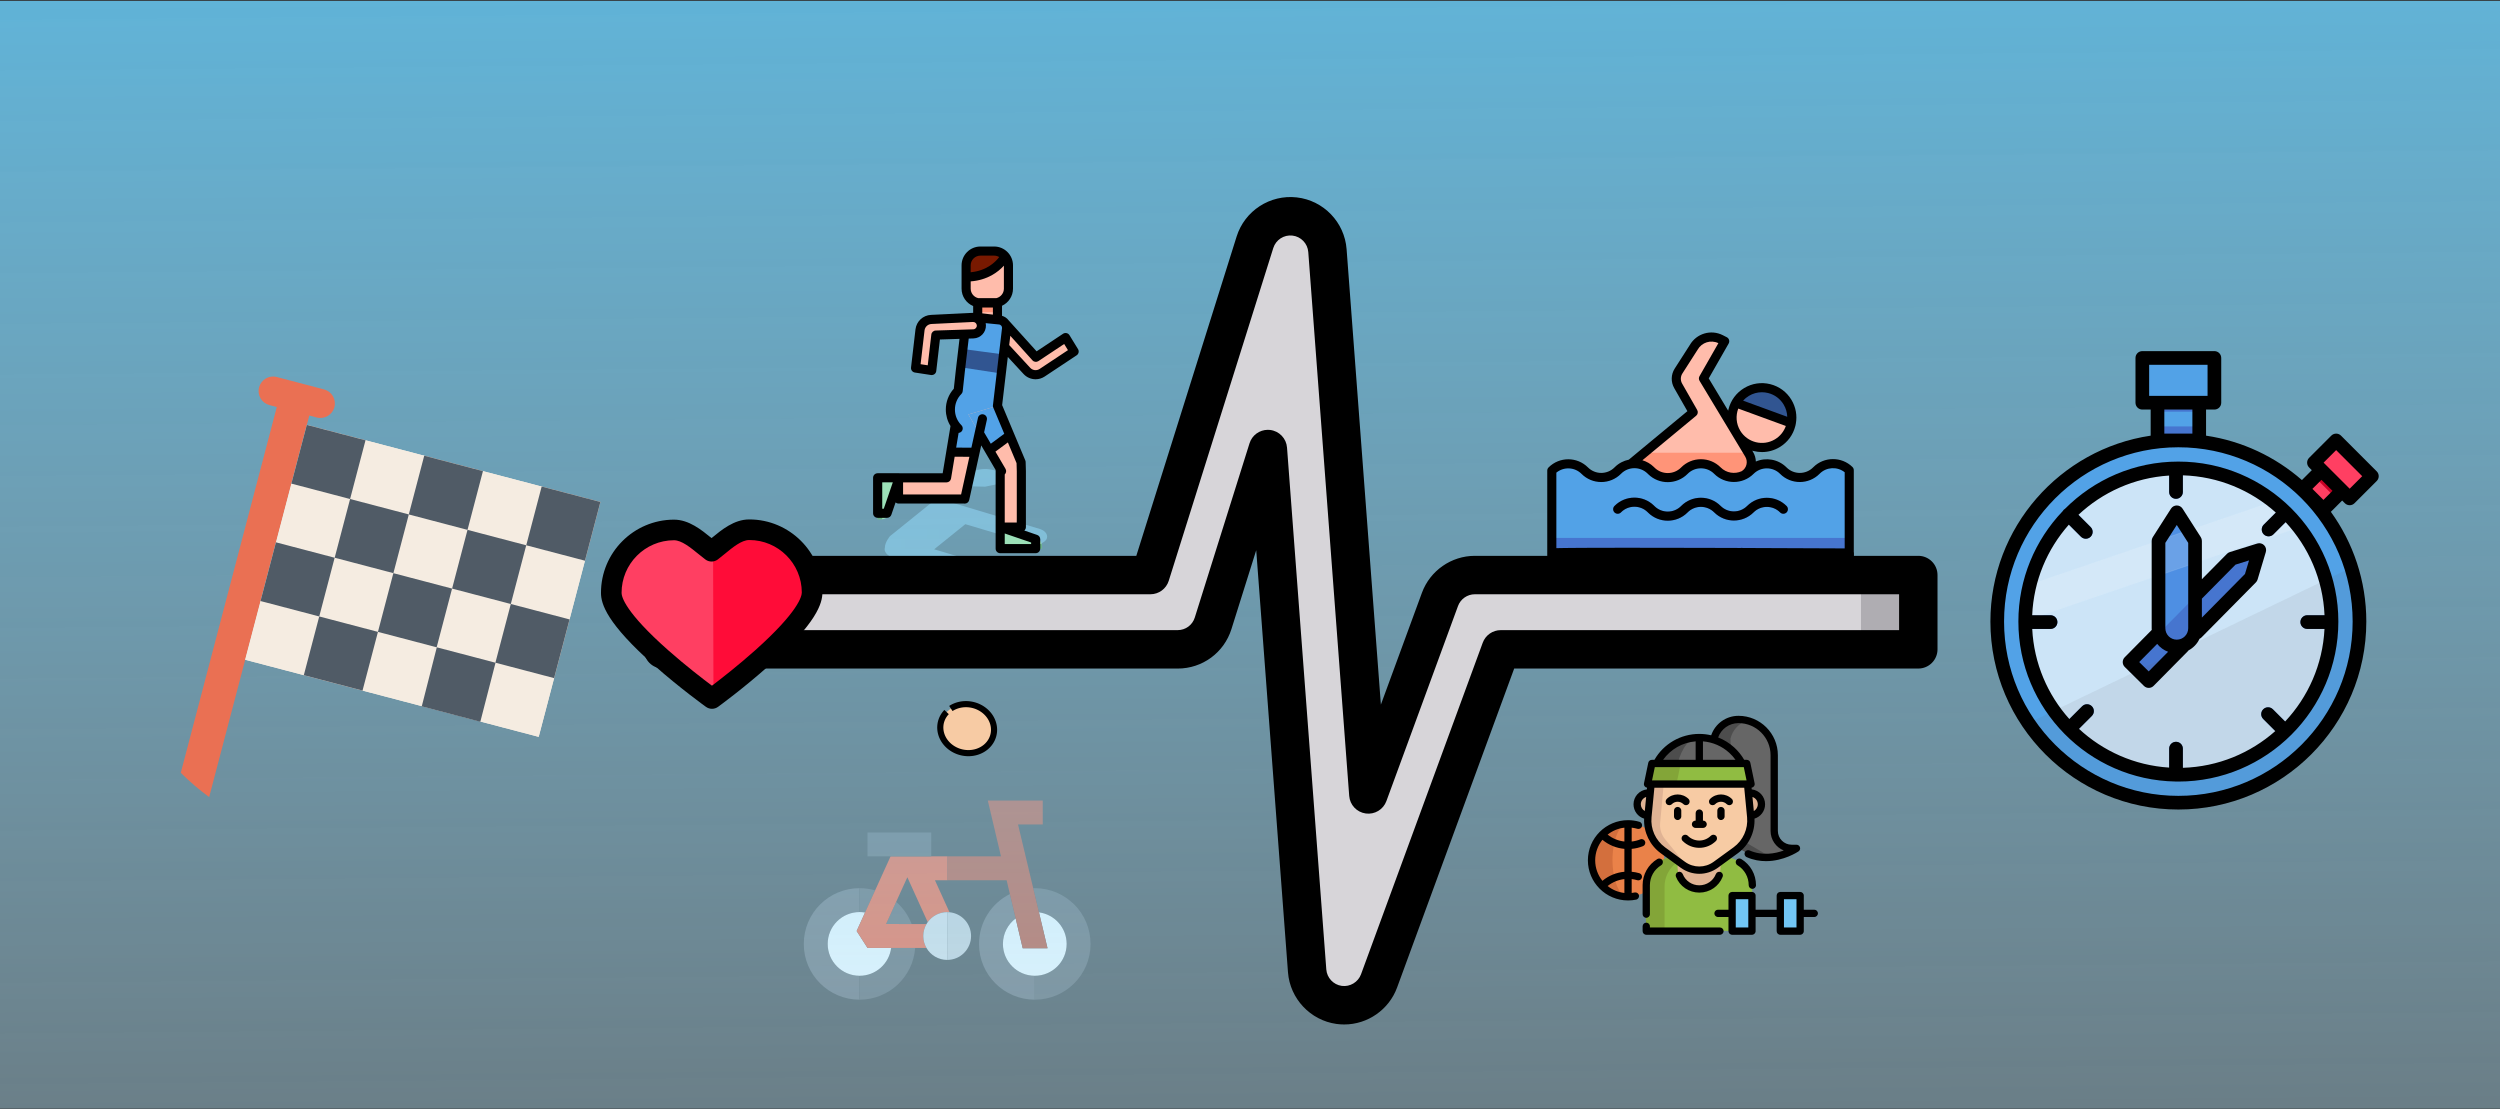 <?xml version="1.0" encoding="UTF-8" standalone="no"?>
<svg
   xmlns:osb="http://www.openswatchbook.org/uri/2009/osb"
   xmlns:dc="http://purl.org/dc/elements/1.1/"
   xmlns:cc="http://creativecommons.org/ns#"
   xmlns:rdf="http://www.w3.org/1999/02/22-rdf-syntax-ns#"
   xmlns:svg="http://www.w3.org/2000/svg"
   xmlns="http://www.w3.org/2000/svg"
   xmlns:xlink="http://www.w3.org/1999/xlink"
   height="348.043"
   width="784.609"
   xml:space="preserve"
   viewBox="0 0 784.609 348.043"
   y="0px"
   x="0px"
   id="Capa_1"
   version="1.1"><rect x="0" y="0" width="784.609" height="348.043" fill="#333333" stroke="none"/><defs
     id="defs137"><linearGradient
       id="linearGradient9132"
       osb:paint="gradient"><stop
         style="stop-color:#4fbff0;stop-opacity:0"
         offset="0"
         id="stop9134" /><stop
         style="stop-color:#ffffff;stop-opacity:0"
         offset="1"
         id="stop9136" /></linearGradient><linearGradient
       osb:paint="gradient"
       id="linearGradient9088"><stop
         id="stop9090"
         offset="0"
         style="stop-color:#ffd42a;stop-opacity:1;" /><stop
         id="stop9092"
         offset="1"
         style="stop-color:#ffd42a;stop-opacity:0;" /></linearGradient><linearGradient
       osb:paint="solid"
       id="linearGradient9080"><stop
         id="stop9082"
         offset="0"
         style="stop-color:#72a6f3;stop-opacity:1;" /></linearGradient><linearGradient
       id="linearGradient7830-3"
       osb:paint="gradient"><stop
         style="stop-color:#97e9ff;stop-opacity:1;"
         offset="0"
         id="stop7842" /><stop
         style="stop-color:#000000;stop-opacity:0;"
         offset="1"
         id="stop7844" /></linearGradient><linearGradient
       osb:paint="gradient"
       id="linearGradient7830"><stop
         id="stop7832"
         offset="0"
         style="stop-color:#4fbff0;stop-opacity:1;" /><stop
         id="stop7834"
         offset="1"
         style="stop-color:#ffffff;stop-opacity:0" /></linearGradient><linearGradient
       gradientUnits="userSpaceOnUse"
       y2="181.924"
       x2="6836.419"
       y1="181.924"
       x1="-4612.422"
       id="linearGradient9094"
       xlink:href="#linearGradient7830" /><linearGradient
       y2="630.005"
       x2="-1225.811"
       y1="2641.228"
       x1="-890.82"
       gradientUnits="userSpaceOnUse"
       id="linearGradient9096"
       xlink:href="#linearGradient9132" /><linearGradient
       gradientTransform="matrix(0.412,0,0,0.429,315.725,158.321)"
       y2="11184.502"
       x2="1611.64"
       y1="-5965.081"
       x1="1397.531"
       gradientUnits="userSpaceOnUse"
       id="linearGradient9138"
       xlink:href="#linearGradient7830" /><linearGradient
       y2="181.924"
       x2="6836.419"
       y1="181.924"
       x1="-4612.422"
       gradientUnits="userSpaceOnUse"
       id="linearGradient9140"
       xlink:href="#linearGradient7830" /><linearGradient
       y2="181.924"
       x2="6836.419"
       y1="181.924"
       x1="-4612.422"
       gradientUnits="userSpaceOnUse"
       id="linearGradient9142"
       xlink:href="#linearGradient7830" /><linearGradient
       y2="181.924"
       x2="6836.419"
       y1="181.924"
       x1="-4612.422"
       gradientUnits="userSpaceOnUse"
       id="linearGradient9144"
       xlink:href="#linearGradient7830" /><linearGradient
       y2="181.924"
       x2="6836.419"
       y1="181.924"
       x1="-4612.422"
       gradientUnits="userSpaceOnUse"
       id="linearGradient9146"
       xlink:href="#linearGradient7830" /><linearGradient
       y2="181.924"
       x2="6836.419"
       y1="181.924"
       x1="-4612.422"
       gradientUnits="userSpaceOnUse"
       id="linearGradient9148"
       xlink:href="#linearGradient7830" /><linearGradient
       y2="181.924"
       x2="6836.419"
       y1="181.924"
       x1="-4612.422"
       gradientUnits="userSpaceOnUse"
       id="linearGradient9150"
       xlink:href="#linearGradient7830" /><linearGradient
       y2="181.924"
       x2="6836.419"
       y1="181.924"
       x1="-4612.422"
       gradientUnits="userSpaceOnUse"
       id="linearGradient9152"
       xlink:href="#linearGradient7830" /><linearGradient
       y2="181.924"
       x2="6836.419"
       y1="181.924"
       x1="-4612.422"
       gradientUnits="userSpaceOnUse"
       id="linearGradient9154"
       xlink:href="#linearGradient7830" /><linearGradient
       y2="181.924"
       x2="6836.419"
       y1="181.924"
       x1="-4612.422"
       gradientUnits="userSpaceOnUse"
       id="linearGradient9156"
       xlink:href="#linearGradient7830" /><linearGradient
       y2="181.924"
       x2="6836.419"
       y1="181.924"
       x1="-4612.422"
       gradientUnits="userSpaceOnUse"
       id="linearGradient9158"
       xlink:href="#linearGradient7830" /><linearGradient
       y2="181.924"
       x2="6836.419"
       y1="181.924"
       x1="-4612.422"
       gradientUnits="userSpaceOnUse"
       id="linearGradient9160"
       xlink:href="#linearGradient7830" /><linearGradient
       y2="181.924"
       x2="6836.419"
       y1="181.924"
       x1="-4612.422"
       gradientUnits="userSpaceOnUse"
       id="linearGradient9162"
       xlink:href="#linearGradient7830" /><linearGradient
       y2="181.924"
       x2="6836.419"
       y1="181.924"
       x1="-4612.422"
       gradientUnits="userSpaceOnUse"
       id="linearGradient9164"
       xlink:href="#linearGradient7830" /><linearGradient
       y2="181.924"
       x2="6836.419"
       y1="181.924"
       x1="-4612.422"
       gradientUnits="userSpaceOnUse"
       id="linearGradient9166"
       xlink:href="#linearGradient7830" /><linearGradient
       y2="181.924"
       x2="6836.419"
       y1="181.924"
       x1="-4612.422"
       gradientUnits="userSpaceOnUse"
       id="linearGradient9168"
       xlink:href="#linearGradient7830" /><linearGradient
       y2="181.924"
       x2="6836.419"
       y1="181.924"
       x1="-4612.422"
       gradientUnits="userSpaceOnUse"
       id="linearGradient9170"
       xlink:href="#linearGradient7830" /></defs><g
     transform="matrix(0.25,0,0,0.25,367.982,-96.208)"
     id="g8231"><g
       id="g7978"
       transform="translate(-462.879,1334.808)"><g
         id="XMLID_11_"><path
           d="m 30,235 c 0,-22.094 17.908,-40 40,-40 l 0,-30 c -38.659,0 -70,31.338 -70,70 0,38.662 31.341,70 70,70 l 0,-30 C 47.908,275 30,257.092 30,235 Z"
           style="fill:#616064"
           id="XMLID_1837_" /><path
           d="M 76.893,195.604 89.546,167.787 C 83.34,165.984 76.787,165 70,165 l 0,30 c 2.352,0 4.652,0.215 6.893,0.604 z"
           style="fill:#565659"
           id="XMLID_1838_" /><path
           d="m 70,275 0,30 c 36.961,0 67.209,-28.649 69.799,-64.952 l -30.124,-0.022 C 107.201,259.742 90.388,275 70,275 Z"
           style="fill:#565659"
           id="XMLID_1839_" /><path
           d="m 115.943,182.211 -12.649,27.809 32.109,0.025 c -4.133,-10.826 -10.876,-20.356 -19.46,-27.834 z"
           style="fill:#565659"
           id="XMLID_1840_" /><path
           d="m 30,235 c 0,22.092 17.908,40 40,40 20.388,0 37.201,-15.258 39.675,-34.975 L 79.988,240.002 66.345,218.791 76.892,195.603 C 74.652,195.215 72.352,195 70,195 47.908,195 30,212.906 30,235 Z"
           style="fill:#ffffff"
           id="XMLID_1841_" /><path
           d="m 250,235 c 0,-13.078 6.277,-24.688 15.981,-31.986 L 258.739,172.37 C 235.776,183.854 220,207.577 220,235 c 0,38.662 31.341,70 70,70 l 0,-30 c -22.091,0 -40,-17.908 -40,-40 z"
           style="fill:#616064"
           id="XMLID_1842_" /><path
           d="m 290,165 c -0.661,0 -1.315,0.031 -1.973,0.05 l 1.973,8.275 5.25,22.028 C 314.857,197.926 330,214.688 330,235 c 0,22.092 -17.909,40 -40,40 l 0,30 c 38.659,0 70,-31.338 70,-70 0,-38.662 -31.341,-70 -70,-70 z"
           style="fill:#565659"
           id="XMLID_1843_" /><path
           d="m 274.82,240.413 -8.839,-37.399 C 256.277,210.313 250,221.922 250,235 c 0,22.092 17.909,40 40,40 22.091,0 40,-17.908 40,-40 0,-20.313 -15.143,-37.074 -34.75,-39.646 l 10.738,45.06 -31.168,0 z"
           style="fill:#ffffff"
           id="XMLID_1844_" /><polygon
           points="295.25,195.354 290,173.325 288.027,165.05 268.95,85 300,85 300,55 231,55 247.563,125.079 180,125.079 180,155.079 254.652,155.079 258.739,172.37 265.981,203.014 274.82,240.413 305.988,240.413 "
           style="fill:#bf3c1a"
           id="XMLID_1845_" /><path
           d="m 160,125.079 -51.028,0 -19.426,42.707 -12.653,27.817 -10.547,23.188 13.643,21.211 29.687,0.023 30.124,0.022 14.213,0.011 c -2.547,-4.408 -4.012,-9.521 -4.012,-14.979 0,-5.474 1.474,-10.602 4.035,-15.02 l -18.632,-0.015 -32.109,-0.025 12.649,-27.809 14.052,-30.894 25.601,56.323 c 5.443,-7.602 14.342,-12.561 24.404,-12.561 0.98,0 1.949,0.051 2.905,0.143 l -18.247,-40.143 15.341,0 0,-30 -20,0 z"
           style="fill:#ff5023"
           id="XMLID_1846_" /><path
           d="m 155.596,207.641 c -0.558,0.779 -1.078,1.586 -1.561,2.419 -2.562,4.418 -4.035,9.546 -4.035,15.02 0,5.458 1.465,10.571 4.012,14.979 5.186,8.977 14.878,15.021 25.988,15.021 l 0,-60 c -10.062,-0.001 -18.961,4.959 -24.404,12.561 z"
           style="fill:#dedde0"
           id="XMLID_1847_" /><path
           d="m 180,255.079 c 16.568,0 30,-13.432 30,-30 0,-15.588 -11.891,-28.396 -27.095,-29.857 -0.956,-0.092 -1.925,-0.143 -2.905,-0.143 l 0,60 z"
           style="fill:#cdcdd0"
           id="XMLID_1848_" /><polygon
           points="80,125.079 108.972,125.079 160,125.079 160,95.079 80,95.079 "
           style="fill:#565659"
           id="XMLID_1849_" /></g><g
         id="g7942" /><g
         id="g7944" /><g
         id="g7946" /><g
         id="g7948" /><g
         id="g7950" /><g
         id="g7952" /><g
         id="g7954" /><g
         id="g7956" /><g
         id="g7958" /><g
         id="g7960" /><g
         id="g7962" /><g
         id="g7964" /><g
         id="g7966" /><g
         id="g7968" /><g
         id="g7970" /></g><g
       style="fill:url(#linearGradient9096);fill-opacity:1;stroke:none;stroke-width:13.92;stroke-miterlimit:4;stroke-dasharray:none;stroke-opacity:1"
       id="g7901"
       transform="matrix(0.667,0,0,0.441,-418.393,977.037)"><path
         id="path7855"
         d="m 233.067,245.333 -54.4,-24.533 58.667,-71.467 123.733,55.467 c 3.2,1.067 5.333,2.133 8.533,2.133 8.533,0 16,-5.333 20.267,-13.867 4.267,-11.733 -1.067,-24.533 -11.733,-29.867 L 206.4,85.333 l -1.067,0 c -6.4,-3.2 -13.867,-3.2 -18.133,-3.2 -3.2,0 -12.8,5.333 -13.867,6.4 -19.2,23.467 -77.867,94.933 -77.867,94.933 0,0 -9.6,17.067 -9.6,33.067 -2.133,10.667 4.267,22.4 14.933,27.733 l 92.8,42.667 46.933,121.6 C 244.8,419.2 254.4,425.6 264,425.6 c 3.2,0 6.4,-1.067 9.6,-2.133 12.8,-5.333 19.2,-21.333 13.867,-36.267 l -54.4,-141.867 z"
         style="fill:url(#linearGradient9140);fill-opacity:1;stroke:none;stroke-width:13.92;stroke-miterlimit:4;stroke-dasharray:none;stroke-opacity:1" /><path
         d="M 227.72,40.901 A 46.933,50.133 0 0 1 268.763,-7.226 46.933,50.133 0 0 1 319.697,28.526 L 274.628,42.514 Z"
         id="ellipse7857"
         style="fill:url(#linearGradient9142);fill-opacity:1;stroke:none;stroke-width:13.92;stroke-miterlimit:4;stroke-dasharray:none;stroke-opacity:1" /><g
         style="fill:url(#linearGradient9144);fill-opacity:1;stroke:none;stroke-width:13.92;stroke-miterlimit:4;stroke-dasharray:none;stroke-opacity:1"
         id="g7865" /><g
         style="fill:url(#linearGradient9146);fill-opacity:1;stroke:none;stroke-width:13.92;stroke-miterlimit:4;stroke-dasharray:none;stroke-opacity:1"
         id="g7867" /><g
         style="fill:url(#linearGradient9148);fill-opacity:1;stroke:none;stroke-width:13.92;stroke-miterlimit:4;stroke-dasharray:none;stroke-opacity:1"
         id="g7869" /><g
         style="fill:url(#linearGradient9150);fill-opacity:1;stroke:none;stroke-width:13.92;stroke-miterlimit:4;stroke-dasharray:none;stroke-opacity:1"
         id="g7871" /><g
         style="fill:url(#linearGradient9152);fill-opacity:1;stroke:none;stroke-width:13.92;stroke-miterlimit:4;stroke-dasharray:none;stroke-opacity:1"
         id="g7873" /><g
         style="fill:url(#linearGradient9154);fill-opacity:1;stroke:none;stroke-width:13.92;stroke-miterlimit:4;stroke-dasharray:none;stroke-opacity:1"
         id="g7875" /><g
         style="fill:url(#linearGradient9156);fill-opacity:1;stroke:none;stroke-width:13.92;stroke-miterlimit:4;stroke-dasharray:none;stroke-opacity:1"
         id="g7877" /><g
         style="fill:url(#linearGradient9158);fill-opacity:1;stroke:none;stroke-width:13.92;stroke-miterlimit:4;stroke-dasharray:none;stroke-opacity:1"
         id="g7879" /><g
         style="fill:url(#linearGradient9160);fill-opacity:1;stroke:none;stroke-width:13.92;stroke-miterlimit:4;stroke-dasharray:none;stroke-opacity:1"
         id="g7881" /><g
         style="fill:url(#linearGradient9162);fill-opacity:1;stroke:none;stroke-width:13.92;stroke-miterlimit:4;stroke-dasharray:none;stroke-opacity:1"
         id="g7883" /><g
         style="fill:url(#linearGradient9164);fill-opacity:1;stroke:none;stroke-width:13.92;stroke-miterlimit:4;stroke-dasharray:none;stroke-opacity:1"
         id="g7885" /><g
         style="fill:url(#linearGradient9166);fill-opacity:1;stroke:none;stroke-width:13.92;stroke-miterlimit:4;stroke-dasharray:none;stroke-opacity:1"
         id="g7887" /><g
         style="fill:url(#linearGradient9168);fill-opacity:1;stroke:none;stroke-width:13.92;stroke-miterlimit:4;stroke-dasharray:none;stroke-opacity:1"
         id="g7889" /><g
         style="fill:url(#linearGradient9170);fill-opacity:1;stroke:none;stroke-width:13.92;stroke-miterlimit:4;stroke-dasharray:none;stroke-opacity:1"
         id="g7891" /><g
         style="fill:url(#linearGradient9094);fill-opacity:1;stroke:none;stroke-width:13.92;stroke-miterlimit:4;stroke-dasharray:none;stroke-opacity:1"
         id="g7893" /><rect
         y="-1340.418"
         x="-1580.3"
         height="3153.502"
         width="4707.649"
         id="rect9054"
         style="opacity:1;fill:url(#linearGradient9138);fill-opacity:1;stroke:none;stroke-width:13.92;stroke-linecap:butt;stroke-linejoin:miter;stroke-miterlimit:4;stroke-dasharray:none;stroke-opacity:1" /></g></g><rect
     ry="0"
     y="0"
     x="38.012"
     height="333.203"
     width="721.639"
     id="rect6334"
     style="opacity:1;fill:#ffffff;fill-opacity:0;stroke:none;stroke-width:3;stroke-linecap:butt;stroke-linejoin:miter;stroke-miterlimit:4;stroke-dasharray:none;stroke-opacity:1" /><g
     transform="translate(-84.666,595.83)"
     id="g105" /><g
     transform="translate(-84.666,595.83)"
     id="g107" /><g
     transform="translate(-84.666,595.83)"
     id="g109" /><g
     transform="translate(-84.666,595.83)"
     id="g111" /><g
     transform="translate(-84.666,595.83)"
     id="g113" /><g
     transform="translate(-84.666,595.83)"
     id="g115" /><g
     transform="translate(-84.666,595.83)"
     id="g117" /><g
     transform="translate(-84.666,595.83)"
     id="g119" /><g
     transform="translate(-84.666,595.83)"
     id="g121" /><g
     transform="translate(-84.666,595.83)"
     id="g123" /><g
     transform="translate(-84.666,595.83)"
     id="g125" /><g
     transform="translate(-84.666,595.83)"
     id="g127" /><g
     transform="translate(-84.666,595.83)"
     id="g129" /><g
     transform="translate(-84.666,595.83)"
     id="g131" /><g
     transform="translate(-84.666,595.83)"
     id="g133" /><g
     transform="matrix(0.141,0,0,0.141,498.349,222.919)"
     id="g4695"><path
       style="fill:#666666"
       d="m 279.97,63.235 c 5.818,-24.848 28.105,-43.348 54.726,-43.348 43.902,0 79.496,35.594 79.496,79.503 l 0,168.597 c 0,21.436 17.383,38.818 38.818,38.818 l 10.745,0 c 0,0 -53.387,35.942 -107.545,12.112 l -68.627,-40.334"
       id="path4595" /><path
       style="fill:#4d4d4d"
       d="M 393.62,318.917 324.993,278.583 317.38,63.235 c 4.518,-19.297 18.969,-34.758 37.668,-40.706 -6.497,-1.717 -13.316,-2.641 -20.353,-2.641 -26.621,0 -48.908,18.499 -54.726,43.348 l 7.612,215.348 68.627,40.334 c 20.614,9.07 41.112,9.477 58.6,6.507 -6.968,-1.285 -14.071,-3.377 -21.188,-6.508 z"
       id="path4597" /><circle
       style="fill:#ea8249"
       cx="88.818"
       cy="333.397"
       r="81.237"
       id="circle4599" /><path
       style="fill:#d36f3d"
       d="m 54.779,333.392 c 0,-44.866 15.24,-81.237 34.04,-81.237 -44.866,0 -81.237,36.372 -81.237,81.237 0,44.865 36.372,81.237 81.237,81.237 -18.8,0 -34.04,-36.371 -34.04,-81.237 z"
       id="path4601" /><path
       style="fill:#90bc42"
       d="m 298.518,325.709 -102.152,0 c -36.997,0 -66.989,29.992 -66.989,66.989 l 0,98.331 236.13,0 0,-98.331 c 0,-36.997 -29.991,-66.989 -66.989,-66.989 z"
       id="path4603" /><path
       style="fill:#e0b394"
       d="m 295.236,288.339 0,61.021 c 0,26.396 -21.401,47.797 -47.797,47.797 -26.403,0 -47.797,-21.401 -47.797,-47.797 l 0,-61.021 95.594,0 z"
       id="path4605" /><path
       style="fill:#83a538"
       d="m 237.641,325.709 -41.275,0 c -36.997,0 -66.989,29.992 -66.989,66.989 l 0,98.331 41.275,0 0,-98.331 c 0.001,-36.997 29.992,-66.989 66.989,-66.989 z"
       id="path4607" /><g
       id="g4609"><path
         style="fill:#e0b394"
         d="m 133.256,234.147 c -13.431,-0.596 -24.122,-11.677 -24.122,-25.249 0,-13.951 11.308,-25.27 25.27,-25.27 1.256,0 2.491,0.087 3.704,0.271"
         id="path4611" /><path
         style="fill:#e0b394"
         d="m 361.609,234.147 c 13.431,-0.596 24.133,-11.677 24.133,-25.249 0,-13.951 -11.319,-25.27 -25.281,-25.27 -1.257,0 -2.502,0.097 -3.704,0.271"
         id="path4613" /></g><path
       style="fill:#f7cba4"
       d="m 210.88,343.378 -44.463,-32.304 c -23.496,-17.071 -36.207,-45.3 -33.413,-74.209 l 7.712,-79.805 c 5.312,-54.965 51.501,-96.906 106.722,-96.906 l 0,0 c 55.221,0 101.41,41.941 106.722,96.906 l 7.712,79.805 c 2.794,28.909 -9.916,57.137 -33.413,74.209 l -44.463,32.304 c -21.799,15.838 -51.317,15.838 -73.116,0 z"
       id="path4615" /><path
       style="fill:#e0b394"
       d="m 160.673,252.593 c -0.747,12.641 3.369,25.075 11.514,34.77 l 46.471,57.104 c 2.426,2.892 5.178,5.318 8.156,7.257 -5.589,-1.95 -10.962,-4.744 -15.933,-8.351 l -44.464,-32.3 c -23.494,-17.071 -36.199,-45.298 -33.405,-74.208 l 7.701,-79.808 c 5.264,-54.429 50.605,-96.088 105.121,-96.878 -33.578,0.812 -71.6,32.462 -73.583,66.171 l -11.578,126.243 z"
       id="path4617" /><path
       style="fill:#666666"
       d="m 342.562,117.864 -190.247,0 c 17.981,-34.51 54.05,-57.711 95.124,-57.711 27.61,0 52.967,10.485 72.074,27.848 9.314,8.46 17.156,18.555 23.049,29.863 z"
       id="path4619" /><path
       style="fill:#4d4d4d"
       d="m 152.315,117.863 47.659,0 c 8.972,-34.51 26.97,-57.711 47.464,-57.711 -41.073,10e-4 -77.143,23.202 -95.123,57.711 z"
       id="path4621" /><polygon
       style="fill:#90bc42"
       points="362.611,163.714 132.265,163.714 141.808,117.864 152.315,117.864 342.562,117.864 353.068,117.864 "
       id="polygon4623" /><polygon
       style="fill:#83a538"
       points="197.255,163.714 206.798,117.863 152.315,117.863 141.808,117.863 132.265,163.714 "
       id="polygon4625" /><g
       id="g4627"><rect
         x="320.475"
         y="411.905"
         style="fill:#71c5f4"
         width="44.153"
         height="79.125"
         id="rect4629" /><rect
         x="427.751"
         y="411.905"
         style="fill:#71c5f4"
         width="44.153"
         height="79.125"
         id="rect4631" /></g><path
       d="m 154.624,331.044 c -20.556,12.479 -32.829,34.269 -32.829,58.286 l 0,64.441 c 0,4.486 3.637,8.124 8.124,8.124 4.486,0 8.124,-3.637 8.124,-8.124 l 0,-64.441 c 0,-18.292 9.35,-34.889 25.012,-44.398 3.835,-2.329 5.056,-7.325 2.729,-11.16 -2.328,-3.835 -7.325,-5.057 -11.16,-2.728 z"
       id="path4633" /><path
       d="m 293.929,483.446 -155.886,0 0,-2.596 c 0,-4.486 -3.637,-8.124 -8.124,-8.124 -4.487,0 -8.124,3.637 -8.124,8.124 l 0,10.72 c 0,4.486 3.637,8.124 8.124,8.124 l 164.01,0 c 4.486,0 8.124,-3.637 8.124,-8.124 -10e-4,-4.487 -3.638,-8.124 -8.124,-8.124 z"
       id="path4635" /><path
       d="m 284.873,364.533 c -6.044,15.212 -20.525,25.042 -36.893,25.042 -16.36,0 -30.838,-9.83 -36.882,-25.042 -1.656,-4.17 -6.379,-6.208 -10.549,-4.55 -4.17,1.657 -6.207,6.38 -4.55,10.549 8.518,21.438 28.922,35.291 51.981,35.291 23.067,0 43.475,-13.853 51.992,-35.291 1.656,-4.169 -0.381,-8.892 -4.55,-10.549 -4.169,-1.658 -8.891,0.381 -10.549,4.55 z"
       id="path4637" /><path
       d="m 114.659,362.675 c -5.595,-1.649 -11.346,-2.728 -17.176,-3.255 l 0,-50.965 c 8.672,-0.779 17.125,-2.801 25.217,-6.057 4.163,-1.675 6.178,-6.407 4.504,-10.568 -1.675,-4.163 -6.407,-6.178 -10.568,-4.504 -6.155,2.477 -12.571,4.068 -19.153,4.793 l 0,-30.851 c 4.332,0.479 8.602,1.338 12.766,2.577 4.304,1.281 8.825,-1.17 10.104,-5.469 1.279,-4.3 -1.169,-8.823 -5.469,-10.104 -8.253,-2.456 -16.84,-3.701 -25.524,-3.701 -49.273,0 -89.36,40.087 -89.36,89.362 0,49.275 40.087,89.361 89.361,89.361 6.059,0 12.116,-0.611 18.002,-1.815 4.395,-0.9 7.229,-5.193 6.329,-9.588 -0.9,-4.396 -5.192,-7.227 -9.588,-6.329 -2.18,0.446 -4.392,0.779 -6.619,1.025 l 0,-30.847 c 4.269,0.471 8.479,1.312 12.583,2.521 4.302,1.272 8.82,-1.193 10.089,-5.496 1.268,-4.304 -1.194,-8.821 -5.498,-10.09 z M 81.236,292.122 c -13.705,-1.505 -26.552,-6.81 -37.324,-15.398 10.49,-8.351 23.312,-13.885 37.324,-15.442 l 0,30.84 z m -48.909,-3.861 c 13.926,11.593 30.849,18.573 48.909,20.189 l 0,50.968 C 63.171,361.034 46.25,368.015 32.332,379.61 22.279,367.086 16.246,351.204 16.246,333.932 c 0,-17.268 6.031,-33.147 16.081,-45.671 z m 48.909,87.486 0,30.837 c -14.009,-1.557 -26.828,-7.088 -37.317,-15.437 10.765,-8.59 23.609,-13.895 37.317,-15.4 z"
       id="path4639" /><path
       d="m 503.875,443.884 -23.303,0 0,-31.439 c 0,-4.486 -3.637,-8.124 -8.124,-8.124 l -44.153,0 c -4.486,0 -8.124,3.637 -8.124,8.124 l 0,31.439 -46.871,0 0,-31.439 c 0,-4.486 -3.637,-8.124 -8.124,-8.124 l -44.154,0 c -4.486,0 -8.124,3.637 -8.124,8.124 l 0,31.439 -23.302,0 c -4.486,0 -8.124,3.637 -8.124,8.124 0,4.486 3.637,8.124 8.124,8.124 l 23.302,0 0,31.439 c 0,4.486 3.637,8.124 8.124,8.124 l 44.154,0 c 4.486,0 8.124,-3.637 8.124,-8.124 l 0,-31.439 46.872,0 0,31.439 c 0,4.486 3.637,8.124 8.124,8.124 l 44.153,0 c 4.486,0 8.124,-3.637 8.124,-8.124 l 0,-31.439 23.303,0 c 4.486,0 8.124,-3.637 8.124,-8.124 -10e-4,-4.487 -3.638,-8.124 -8.125,-8.124 z m -146.823,39.562 -27.907,0 0,-62.878 27.907,0 0,62.878 z m 107.272,0 -27.906,0 0,-62.878 27.906,0 0,62.878 z"
       id="path4641" /><path
       d="m 199.762,215.061 c -4.486,0 -8.124,3.637 -8.124,8.124 l 0,12.994 c 0,4.486 3.637,8.124 8.124,8.124 4.487,0 8.124,-3.637 8.124,-8.124 l 0,-12.994 c -0.001,-4.487 -3.638,-8.124 -8.124,-8.124 z"
       id="path4643" /><path
       d="m 271.882,197.402 c -3.173,3.173 -3.173,8.317 0,11.488 3.173,3.173 8.317,3.173 11.488,0 7.074,-7.073 18.584,-7.073 25.658,0 1.586,1.586 3.665,2.38 5.744,2.38 2.079,0 4.158,-0.793 5.744,-2.38 3.173,-3.173 3.173,-8.317 0,-11.488 -13.406,-13.41 -35.226,-13.41 -48.634,0 z"
       id="path4645" /><path
       d="m 212.591,208.891 c 1.586,1.586 3.665,2.38 5.744,2.38 2.079,0 4.158,-0.793 5.744,-2.38 3.173,-3.173 3.173,-8.317 0,-11.488 -13.407,-13.408 -35.226,-13.41 -48.635,0 -3.173,3.173 -3.173,8.317 0,11.488 3.173,3.173 8.317,3.173 11.488,0 7.075,-7.073 18.583,-7.074 25.659,0 z"
       id="path4647" /><path
       d="m 296.2,215.061 c -4.486,0 -8.124,3.637 -8.124,8.124 l 0,12.994 c 0,4.486 3.637,8.124 8.124,8.124 4.486,0 8.124,-3.637 8.124,-8.124 l 0,-12.994 c 0,-4.487 -3.638,-8.124 -8.124,-8.124 z"
       id="path4649" /><path
       d="m 273.581,279.338 c -14.116,14.116 -37.084,14.117 -51.202,0 -3.173,-3.174 -8.317,-3.173 -11.488,0 -3.173,3.173 -3.173,8.317 0,11.488 10.225,10.225 23.657,15.339 37.09,15.339 13.432,0 26.864,-5.113 37.09,-15.339 3.173,-3.173 3.173,-8.317 0,-11.488 -3.173,-3.173 -8.317,-3.173 -11.49,0 z"
       id="path4651" /><path
       d="m 239.487,261.794 16.986,0 c 4.486,0 8.124,-3.637 8.124,-8.124 0,-4.487 -3.637,-8.124 -8.124,-8.124 l -0.369,0 0,-16.789 c 0,-4.486 -3.637,-8.124 -8.124,-8.124 -4.487,0 -8.124,3.637 -8.124,8.124 l 0,16.789 -0.369,0 c -4.486,0 -8.124,3.637 -8.124,8.124 0,4.487 3.637,8.124 8.124,8.124 z"
       id="path4653" /><path
       d="m 125.148,241.186 c -1.355,30.046 12.561,59.222 37.038,77.007 l 44.463,32.299 c 12.362,8.983 26.845,13.473 41.332,13.472 14.484,-10e-4 28.971,-4.492 41.33,-13.472 l 44.465,-32.3 c 24.476,-17.784 38.392,-46.962 37.037,-77.009 13.734,-4.182 23.595,-16.911 23.595,-31.94 0,-17.182 -13.05,-31.371 -29.762,-33.191 l -0.364,-3.76 c 2.018,-0.283 3.874,-1.308 5.179,-2.91 1.542,-1.897 2.149,-4.388 1.65,-6.782 l -9.549,-45.851 c -0.784,-3.767 -4.105,-6.468 -7.953,-6.468 l -5.702,0 C 341.937,99.937 334.423,90.617 325.517,82.529 314.993,72.966 302.93,65.533 289.946,60.462 c 6.736,-19.028 24.657,-31.909 45.291,-31.909 39.355,0 71.372,32.021 71.372,71.379 l 0,168.597 c 0,19.676 12.168,36.562 29.374,43.531 -19.213,6.991 -47.63,12.427 -75.959,-0.038 -4.107,-1.808 -8.9,0.056 -10.707,4.164 -1.807,4.107 0.057,8.9 4.164,10.707 14.739,6.485 29.328,8.914 42.929,8.913 39.547,-0.003 70.689,-20.554 72.424,-21.722 2.964,-1.995 4.276,-5.693 3.233,-9.111 -1.043,-3.417 -4.197,-5.753 -7.77,-5.753 l -10.745,0 c -16.926,0 -30.695,-13.769 -30.695,-30.695 l 0,-168.593 c 0,-48.318 -39.306,-87.627 -87.619,-87.627 -27.829,0 -51.969,17.519 -60.812,43.324 -8.594,-2.02 -17.461,-3.059 -26.444,-3.059 -41.496,0 -79.327,21.991 -99.918,57.711 l -5.712,0 c -3.848,0 -7.168,2.7 -7.953,6.468 L 124.85,162.6 c -0.498,2.394 0.107,4.885 1.65,6.782 1.303,1.603 3.16,2.629 5.179,2.91 l -0.363,3.757 c -16.711,1.816 -29.762,16.007 -29.762,33.192 -0.001,15.033 9.86,27.765 23.594,31.945 z m 199.079,63.861 -44.465,32.3 c -19.01,13.814 -44.554,13.813 -63.564,0 l -44.463,-32.299 c -21.076,-15.314 -32.611,-40.931 -30.104,-66.854 l 6.363,-65.814 199.974,0 6.363,65.814 c 2.506,25.923 -9.029,51.54 -30.104,66.853 z m 53.934,-95.804 c 0,6.465 -3.558,12.091 -8.854,15.014 l -3.029,-31.322 c 6.886,2.229 11.883,8.693 11.883,16.308 z m -49.573,-98.962 -72.483,0 0,-41.113 c 21.717,1.776 42.238,10.62 58.489,25.388 5.244,4.763 9.916,10.028 13.994,15.725 z m -88.731,-41.121 0,41.121 -72.515,0 c 16.893,-23.69 43.309,-38.75 72.515,-41.121 z m -90.899,57.368 198.045,0 6.165,29.604 -210.376,0 6.166,-29.604 z m -19.275,66.404 -3.029,31.327 c -5.296,-2.921 -8.854,-8.549 -8.854,-15.017 0.001,-7.617 4.997,-14.082 11.883,-16.31 z"
       id="path4655" /><path
       d="m 330.173,333.772 c -2.328,3.835 -1.107,8.831 2.729,11.16 15.661,9.508 25.012,26.105 25.012,44.398 0,4.486 3.637,8.124 8.124,8.124 4.486,0 8.124,-3.637 8.124,-8.124 0,-24.017 -12.272,-45.807 -32.829,-58.286 -3.834,-2.328 -8.831,-1.107 -11.16,2.728 z"
       id="path4657" /><g
       id="g4659" /><g
       id="g4661" /><g
       id="g4663" /><g
       id="g4665" /><g
       id="g4667" /><g
       id="g4669" /><g
       id="g4671" /><g
       id="g4673" /><g
       id="g4675" /><g
       id="g4677" /><g
       id="g4679" /><g
       id="g4681" /><g
       id="g4683" /><g
       id="g4685" /><g
       id="g4687" /></g><g
     transform="matrix(0.281,0,0,0.281,613.674,110.194)"
     id="g5206"><rect
       x="390.866"
       y="130.498"
       transform="matrix(-0.707,-0.707,0.707,-0.707,583.566,557.293)"
       style="fill:#ff3f62"
       width="32.671"
       height="54.577"
       id="rect5114" /><g
       id="g5116"><rect
         x="225.778"
         y="50.208"
         style="fill:#52a2e7"
         width="46.602"
         height="58.32"
         id="rect5118" /><rect
         x="208.831"
         y="7.634"
         style="fill:#52a2e7"
         width="80.498"
         height="50.015"
         id="rect5120" /></g><g
       id="g5122"><rect
         x="225.778"
         y="84.111"
         style="fill:#4675cf"
         width="46.602"
         height="24.425"
         id="rect5124" /><rect
         x="225.778"
         y="57.647"
         style="fill:#4675cf"
         width="46.602"
         height="10.01"
         id="rect5126" /></g><circle
       style="fill:#52a2e7"
       cx="249.075"
       cy="302.073"
       r="202.288"
       id="circle5128" /><circle
       style="fill:#cce4f7;stroke:#cce4f7;stroke-miterlimit:10"
       cx="249.075"
       cy="302.073"
       r="171.052"
       id="circle5130" /><path
       style="fill:#4e8fe3"
       d="m 247.308,329.914 0,0 c -11.222,0 -20.405,-9.182 -20.405,-20.405 l 0,-97.576 20.405,-31.913 0,0 20.405,31.913 0,97.576 c 0,11.224 -9.182,20.405 -20.405,20.405 z"
       id="path5132" /><polygon
       style="fill:#4675cf"
       points="254.164,330.932 216.006,369.539 194.572,348.355 226.904,315.644 269.216,272.834 308.806,232.778 339.457,223.202 330.239,253.963 269.465,315.451 "
       id="polygon5134" /><g
       id="g5136"><path
         style="fill:#3c66b1"
         d="m 246.445,164.945 c -4.216,0 -7.634,-3.418 -7.634,-7.634 l 0,-25.179 c 0,-4.216 3.418,-7.634 7.634,-7.634 4.216,0 7.633,3.418 7.633,7.634 l 0,25.179 c 0.001,4.216 -3.417,7.634 -7.633,7.634 z"
         id="path5138" /><path
         style="fill:#3c66b1"
         d="m 246.445,480.736 c -4.216,0 -7.634,-3.418 -7.634,-7.634 l 0,-29.105 c 0,-4.216 3.418,-7.634 7.634,-7.634 4.216,0 7.633,3.418 7.633,7.634 l 0,29.105 c 0.001,4.216 -3.417,7.634 -7.633,7.634 z"
         id="path5140" /><path
         style="fill:#3c66b1"
         d="m 418.316,310.28 -25.281,0 c -4.216,0 -7.634,-3.418 -7.634,-7.634 0,-4.216 3.418,-7.634 7.634,-7.634 l 25.281,0 c 4.216,0 7.634,3.418 7.634,7.634 0,4.216 -3.417,7.634 -7.634,7.634 z"
         id="path5142" /><path
         style="fill:#3c66b1"
         d="m 106.339,310.28 -27.131,0 c -4.216,0 -7.634,-3.418 -7.634,-7.634 0,-4.216 3.418,-7.634 7.634,-7.634 l 27.131,0 c 4.216,0 7.634,3.418 7.634,7.634 0,4.216 -3.418,7.634 -7.634,7.634 z"
         id="path5144" /><path
         style="fill:#3c66b1"
         d="m 349.838,206.886 c -1.953,0 -3.907,-0.745 -5.397,-2.236 -2.981,-2.981 -2.981,-7.815 0,-10.795 l 18.138,-18.138 c 2.981,-2.981 7.815,-2.981 10.795,0 2.981,2.981 2.981,7.815 0,10.795 l -18.138,18.138 c -1.491,1.491 -3.444,2.236 -5.398,2.236 z"
         id="path5146" /><path
         style="fill:#3c66b1"
         d="m 128.144,428.58 c -1.953,0 -3.907,-0.745 -5.397,-2.236 -2.981,-2.981 -2.981,-7.815 0,-10.795 l 18.902,-18.901 c 2.981,-2.981 7.815,-2.982 10.795,0 2.981,2.981 2.981,7.815 0,10.795 l -18.902,18.901 c -1.49,1.491 -3.445,2.236 -5.398,2.236 z"
         id="path5148" /><path
         style="fill:#3c66b1"
         d="m 367.977,431.811 c -1.953,0 -3.907,-0.745 -5.397,-2.236 l -18.721,-18.721 c -2.981,-2.981 -2.981,-7.815 0,-10.795 2.981,-2.981 7.815,-2.981 10.795,0 l 18.721,18.721 c 2.981,2.981 2.981,7.815 0,10.795 -1.492,1.49 -3.445,2.236 -5.398,2.236 z"
         id="path5150" /><path
         style="fill:#3c66b1"
         d="m 145.69,209.525 c -1.953,0 -3.907,-0.745 -5.397,-2.236 l -19.271,-19.271 c -2.981,-2.981 -2.981,-7.815 0,-10.795 2.981,-2.981 7.815,-2.981 10.795,0 l 19.271,19.271 c 2.981,2.981 2.981,7.815 0,10.795 -1.492,1.49 -3.445,2.236 -5.398,2.236 z"
         id="path5152" /></g><rect
       x="403.349"
       y="135.67"
       transform="matrix(-0.707,-0.707,0.707,-0.707,613.702,544.807)"
       style="fill:#c70024"
       width="32.671"
       height="19.263"
       id="rect5154" /><path
       style="fill:#ff3f62"
       d="m 437.782,161.847 -34.633,-34.633 c -1.456,-1.456 -1.456,-3.819 0,-5.276 l 19.52,-19.52 c 1.456,-1.456 3.819,-1.456 5.276,0 l 34.633,34.633 c 1.456,1.456 1.456,3.819 0,5.276 l -19.52,19.52 c -1.457,1.456 -3.82,1.456 -5.276,0 z"
       id="path5156" /><polygon
       style="opacity:0.16;fill:#ffffff;stroke:#cce4f7;stroke-miterlimit:10;enable-background:new"
       points="401.033,191.163 65.676,305.695 64.303,266.995 366.73,163.71 "
       id="polygon5158" /><path
       style="fill:#52a2e7"
       d="m 249.075,131.022 c 94.469,0 171.051,76.582 171.051,171.051 0,94.469 -76.581,171.052 -171.051,171.052 -94.47,0 -171.05,-76.583 -171.05,-171.052 0,-94.469 76.582,-171.051 171.05,-171.051 m 0,-20.356 c -25.831,0 -50.9,5.064 -74.51,15.05 -22.795,9.642 -43.263,23.44 -60.835,41.011 -17.572,17.572 -31.371,38.039 -41.012,60.835 -9.987,23.611 -15.05,48.679 -15.05,74.51 0,25.831 5.064,50.9 15.05,74.51 9.642,22.795 23.44,43.263 41.012,60.835 17.572,17.572 38.039,31.371 60.835,41.011 23.611,9.987 48.679,15.05 74.51,15.05 25.831,0 50.9,-5.064 74.51,-15.05 22.795,-9.642 43.263,-23.44 60.835,-41.011 17.572,-17.572 31.371,-38.039 41.012,-60.835 9.987,-23.611 15.05,-48.679 15.05,-74.51 0,-25.831 -5.064,-50.9 -15.05,-74.51 -9.642,-22.795 -23.44,-43.263 -41.012,-60.835 -17.572,-17.572 -38.039,-31.371 -60.835,-41.011 -23.609,-9.987 -48.678,-15.05 -74.51,-15.05 l 0,0 z"
       id="path5160" /><path
       style="opacity:0.09;fill:#5d5d5d;enable-background:new"
       d="m 82.615,414.937 c 36.332,53.945 97.973,89.429 167.904,89.429 111.724,0 202.293,-90.57 202.293,-202.293 0,-21.257 -3.29,-41.742 -9.372,-60.988 L 82.615,414.937 Z"
       id="path5162" /><path
       d="m 435.023,169.882 c 1.49,1.49 3.444,2.236 5.397,2.236 1.953,0 3.907,-0.745 5.397,-2.236 l 24.797,-24.797 c 1.432,-1.431 2.236,-3.373 2.236,-5.397 0,-2.024 -0.804,-3.966 -2.236,-5.397 L 430.705,94.383 c -1.431,-1.432 -3.373,-2.236 -5.397,-2.236 -2.024,0 -3.966,0.804 -5.397,2.236 l -24.796,24.797 c -2.981,2.981 -2.981,7.815 0,10.795 l 3.005,3.005 -11.04,11.039 C 357.506,118.164 320.639,100.458 280.012,94.432 l 0,-29.15 9.313,0 c 4.216,0 7.634,-3.418 7.634,-7.634 l 0,-50.014 C 296.959,3.418 293.541,0 289.325,0 L 208.83,0 c -4.216,0 -7.634,3.418 -7.634,7.634 l 0,50.014 c 0,4.216 3.418,7.634 7.634,7.634 l 9.313,0 0,29.148 C 117.003,109.432 39.15,196.828 39.15,302.072 39.15,417.827 133.323,512 249.077,512 c 115.754,0 209.927,-94.173 209.927,-209.928 0,-45.718 -14.699,-88.061 -39.607,-122.573 l 12.622,-12.622 3.004,3.005 z m -9.715,-59.307 29.113,29.113 -14.001,14.001 -3.005,-3.005 -23.105,-23.105 -3.005,-3.005 14.003,-13.999 z m -208.846,-95.308 65.228,0 0,34.747 -9.313,0 -46.603,0 -9.313,0 10e-4,-34.747 0,0 z m 16.946,76.879 0,-26.865 31.336,0 0,26.865 -31.336,0 z m 15.668,404.587 c -107.336,0 -194.661,-87.324 -194.661,-194.661 0,-107.335 87.324,-194.66 194.661,-194.66 107.335,0 194.66,87.324 194.66,194.66 0,107.338 -87.324,194.661 -194.66,194.661 z m 162.054,-330.557 -12.31,-12.31 10.094,-10.094 12.309,12.309 -10.093,10.095 z"
       id="path5164" /><path
       d="m 249.076,123.388 c -49.412,0 -94.202,20.164 -126.58,52.692 -0.524,0.316 -1.023,0.69 -1.475,1.142 -0.499,0.499 -0.906,1.051 -1.238,1.636 -30.588,32.082 -49.392,75.493 -49.392,123.215 0,97.541 78.564,177.065 175.736,178.648 0.107,0.004 0.211,0.016 0.319,0.016 0.064,0 0.126,-0.008 0.19,-0.01 0.813,0.011 1.624,0.032 2.441,0.032 98.527,0 178.684,-80.158 178.684,-178.685 0,-98.527 -80.158,-178.686 -178.685,-178.686 z m 143.96,186.892 19.252,0 c -1.983,39.893 -18.343,76.058 -43.986,103.428 l -13.649,-13.649 c -2.981,-2.981 -7.815,-2.981 -10.795,0 -2.981,2.981 -2.981,7.815 0,10.795 l 13.499,13.499 c -27.689,24.547 -63.738,39.858 -103.278,41.053 l 0,-21.408 c 0,-4.216 -3.418,-7.634 -7.633,-7.634 -4.216,0 -7.634,3.418 -7.634,7.634 l 0,21.161 c -38.79,-2.416 -73.952,-18.422 -100.777,-43.307 l 14.408,-14.408 c 2.981,-2.981 2.981,-7.814 0,-10.795 -2.98,-2.982 -7.814,-2.981 -10.795,0 l -14.314,14.313 C 103.14,383.94 87.781,348.852 85.864,310.28 l 20.475,0 c 4.216,0 7.634,-3.418 7.634,-7.634 0,-4.216 -3.418,-7.634 -7.634,-7.634 l -20.519,0 c 1.655,-38.733 16.855,-74.014 40.975,-101.22 l 13.497,13.497 c 1.49,1.49 3.444,2.236 5.397,2.236 1.953,0 3.907,-0.745 5.397,-2.236 2.981,-2.981 2.981,-7.815 0,-10.795 L 137.44,182.848 c 26.897,-25.201 62.294,-41.426 101.37,-43.86 l 0,18.324 c 0,4.216 3.418,7.634 7.633,7.634 4.216,0 7.634,-3.418 7.634,-7.634 l 0,-18.572 c 39.831,1.204 76.118,16.73 103.886,41.592 l -13.525,13.525 c -2.981,2.981 -2.981,7.815 0,10.795 1.49,1.49 3.444,2.236 5.397,2.236 1.953,0 3.907,-0.745 5.397,-2.236 l 13.618,-13.618 c 25.568,27.56 41.765,63.924 43.477,103.981 l -19.296,0 c -4.216,0 -7.634,3.418 -7.634,7.634 0,4.216 3.424,7.631 7.639,7.631 z"
       id="path5166" /><path
       d="m 337.181,214.898 -30.652,9.576 c -1.192,0.373 -2.275,1.032 -3.152,1.92 l -28.03,28.36 0,-42.82 c 0,-1.458 -0.417,-2.883 -1.202,-4.112 L 253.74,175.909 c -1.403,-2.194 -3.827,-3.522 -6.431,-3.522 -2.605,0 -5.028,1.327 -6.431,3.522 l -20.405,31.913 c -0.785,1.228 -1.202,2.654 -1.202,4.112 l 0,97.576 c 0,0.641 0.03,1.276 0.072,1.907 l -30.199,30.553 c -2.964,2.998 -2.935,7.832 0.063,10.795 l 21.434,21.185 c 1.488,1.471 3.427,2.205 5.366,2.205 1.968,0 3.937,-0.757 5.429,-2.268 l 38.159,-38.607 c 0.308,-0.311 0.576,-0.647 0.819,-0.994 5.382,-2.858 9.726,-7.418 12.312,-12.959 0.785,-0.371 1.523,-0.875 2.169,-1.529 l 60.774,-61.488 c 0.878,-0.889 1.525,-1.979 1.884,-3.176 l 9.218,-30.761 c 0.81,-2.704 0.062,-5.636 -1.946,-7.62 -2.009,-1.983 -4.949,-2.697 -7.644,-1.855 z m -102.644,-0.732 12.771,-19.974 12.771,19.974 0,95.344 c 0,7.042 -5.729,12.771 -12.771,12.771 -7.042,0 -12.771,-5.729 -12.771,-12.771 l 0,-95.344 z m -18.594,143.561 -10.575,-10.453 20.046,-20.281 c 3.16,3.95 7.362,7.033 12.188,8.82 l -21.659,21.914 z m 107.53,-108.795 -48.127,48.693 0,-21.153 37.552,-37.993 15.124,-4.726 -4.549,15.179 z"
       id="path5168" /><g
       id="g5170" /><g
       id="g5172" /><g
       id="g5174" /><g
       id="g5176" /><g
       id="g5178" /><g
       id="g5180" /><g
       id="g5182" /><g
       id="g5184" /><g
       id="g5186" /><g
       id="g5188" /><g
       id="g5190" /><g
       id="g5192" /><g
       id="g5194" /><g
       id="g5196" /><g
       id="g5198" /></g><g
     transform="matrix(0.188,0,0,0.188,258.148,77.365)"
     id="g5447"><rect
       x="261.525"
       y="86.644"
       style="fill:#ffbcab"
       width="27.887"
       height="41.542"
       id="rect5369" /><rect
       x="261.525"
       y="86.644"
       style="fill:#ff9478"
       width="27.887"
       height="23.013"
       id="rect5371" /><g
       id="g5373"><path
         style="fill:#ffbcab"
         d="m 304.874,128.191 51.256,56.768 49.608,-32.96 2.752,4.488 c 6.431,10.488 3.406,24.185 -6.844,30.989 l -35.116,23.305 c -8.088,5.294 -18.815,3.982 -25.392,-3.103 l -39.741,-43.727 3.477,-35.76 z"
         id="path5375" /><path
         style="fill:#ffbcab"
         d="m 239.458,412.248 29.01,-131.712 -46.842,17.433 -14.229,85.783 c -0.231,1.394 -1.437,2.417 -2.851,2.417 l -77.696,0 -8.692,28.574 109.656,6.323 c 5.521,0.318 10.454,-3.419 11.644,-8.818 z"
         id="path5377" /></g><path
       style="fill:#52a2e7"
       d="m 226.428,303.654 c -17.365,-17.365 -17.365,-45.522 0,-62.887 l 3.543,-32.638 7.265,-61.822 16.209,-27.9 41.941,4.19 c 7.215,0.721 12.528,7.213 11.807,14.429 l -15.177,128.858"
       id="path5379" /><path
       style="fill:#ffbcab"
       d="m 251.866,145.832 -62.709,2.025 -6.876,59.162 -5.157,-0.79 c -12.187,-1.867 -20.71,-13.047 -19.28,-25.294 l 4.881,-41.813 c 1.182,-9.594 9.112,-16.937 18.768,-17.383 l 69.258,-3.381 c 7.675,-0.374 14.167,5.614 14.411,13.295 l 0,0 c 0.242,7.587 -5.709,13.933 -13.296,14.179 z"
       id="path5381" /><path
       style="fill:#9ce0b8"
       d="m 91.981,455.497 0,-69.401 35.981,0 -17.137,60.67 c -1.864,6.378 -7.711,8.732 -14.355,8.732 l -4.488,0 0,-10e-4 z"
       id="path5383" /><path
       style="fill:#52a2e7"
       d="m 221.625,297.969 -7.519,45.333 c 10.873,0.058 29.032,0.141 40.512,0.114 l 13.849,-62.88 -46.842,17.433 z"
       id="path5385" /><path
       style="fill:#781900"
       d="m 311,19.697 c -4.482,-7.24 -12.496,-12.09 -21.59,-12.09 l -24.335,0 c -13.956,0 -25.375,11.419 -25.375,25.375 l 0,20.547 C 282.148,51.975 303.151,30.4 311,19.697 Z"
       id="path5387" /><path
       style="fill:#ffbcab"
       d="m 239.701,53.528 0,20.748 c 0,13.956 11.419,25.375 25.375,25.375 l 24.335,0 c 13.956,0 25.375,-11.419 25.375,-25.375 l 0,-41.296 c 0,-4.862 -1.389,-9.414 -3.785,-13.285 -7.85,10.705 -28.853,32.28 -71.3,33.833 z"
       id="path5389" /><path
       style="fill:#9ce0b8"
       d="m 365.957,504.394 -69.402,0 0,-35.981 59.115,17.275 c 6.097,1.782 10.288,7.372 10.288,13.725 l -0.001,4.981 0,0 z"
       id="path5391" /><path
       style="fill:#ffbcab"
       d="m 323.104,476.813 -26.549,-8.401 0,-97.209 2.36,3.852 -55.464,-94.704 48.566,-14.466 38.405,91.667 c 0.671,1.603 0.957,3.342 0.834,5.077 l -8.152,114.184 z"
       id="path5393" /><polygon
       style="fill:#52a2e7"
       points="278.599,340.365 312.667,315.175 292.017,265.884 243.45,280.35 "
       id="polygon5395" /><g
       id="g5397"><path
         style="fill:#315591"
         d="m 234.322,171.105 c 0.04,-0.339 -3.587,30.524 -3.587,30.524 l 67.625,10.391 3.748,-31.822 -67.786,-9.093 z"
         id="path5399" /></g><g
       style="opacity:0.46"
       id="g5401"><path
         style="fill:#24763d"
         d="m 296.582,496.764 0,7.63 69.402,0 0,-4.982 c 0,-0.902 -0.093,-1.786 -0.256,-2.648 l -69.146,0 z"
         id="path5403" /></g><g
       style="opacity:0.46"
       id="g5405"><path
         style="fill:#24763d"
         d="m 99.611,386.095 -7.63,0 0,69.402 4.982,0 c 0.902,0 1.786,-0.093 2.648,-0.256 l 0,-69.146 z"
         id="path5407" /></g><path
       d="m 426.501,171.307 -14.279,-23.284 c -1.079,-1.76 -2.828,-3.006 -4.845,-3.451 -2.017,-0.445 -4.127,-0.051 -5.847,1.092 l -44.149,29.332 -46.658,-51.675 c -2.703,-3.626 -6.56,-6.361 -11.101,-7.619 l 0,-16.764 c 10.812,-4.99 18.338,-15.927 18.338,-28.596 l 0,-38.86 C 317.961,14.123 303.837,0 286.477,0 l -22.899,0 c -17.36,0 -31.482,14.123 -31.482,31.482 l 0,38.858 c 0,13.064 7.999,24.292 19.355,29.051 l 0,11.37 c -0.357,0 -0.711,-0.017 -1.07,0 l -69.237,3.38 c -13.404,0.618 -24.325,10.732 -25.973,24.098 L 147.728,202 c -0.475,4.066 2.355,7.78 6.402,8.4 l 26.999,4.136 c 0.383,0.059 0.769,0.087 1.152,0.087 1.656,0 3.279,-0.542 4.612,-1.558 1.643,-1.252 2.705,-3.118 2.943,-5.17 l 6.119,-52.649 32.697,-1.057 -6.242,53.117 -3.267,30.089 c -8.627,9.573 -13.345,21.83 -13.345,34.814 0,9.866 2.738,19.307 7.833,27.476 l -13.083,78.877 -71.568,0 c -0.335,-0.046 -0.673,-0.074 -1.016,-0.074 l -35.983,0 c -4.2,0 -7.606,3.405 -7.606,7.606 l 0,59.262 c 0,4.2 3.405,7.606 7.606,7.606 l 15.699,0 c 3.251,0 6.143,-2.067 7.196,-5.142 l 7.033,-20.549 c 1.329,1.139 3.053,1.83 4.942,1.83 l 109.161,0 0.254,0.039 c 0.381,0.057 0.762,0.085 1.137,0.085 3.515,0 6.642,-2.441 7.42,-5.971 l 20.089,-91.21 7.132,12.177 c 0.006,0.01 0.012,0.02 0.018,0.03 l 16.888,28.837 0,95.325 0,35.981 c 0,4.2 3.405,7.606 7.606,7.606 l 59.262,0 c 4.2,0 7.606,-3.405 7.606,-7.606 l 0,-15.699 c 0,-3.251 -2.067,-6.143 -5.142,-7.196 l -21.431,-7.335 c 1.613,-1.394 2.639,-3.452 2.639,-5.752 l 0,-93.358 c 0,-0.074 -0.001,-0.148 -0.003,-0.221 l -0.438,-15.064 c -0.027,-0.934 -0.227,-1.856 -0.588,-2.718 l -38.653,-92.263 9.468,-80.382 26.292,28.445 c 5.365,5.78 12.678,8.787 20.087,8.787 5.196,0 10.439,-1.481 15.086,-4.521 l 53.486,-35.497 c 3.408,-2.265 4.415,-6.823 2.274,-10.313 z m -159.838,-69.483 17.749,0 0,11.873 -17.749,-2.11 0,-9.763 z m -3.084,-86.613 22.899,0 c 3.1,0 5.989,0.887 8.458,2.397 -5.956,7.87 -20.696,22.917 -47.628,25.359 l 0,-11.485 c -0.001,-8.971 7.298,-16.271 16.271,-16.271 z m -16.272,43.003 c 28.341,-2.119 45.96,-15.772 55.441,-26.229 l 0,38.355 c 0,7.701 -5.384,14.155 -12.581,15.833 l -30.28,0 C 252.69,84.495 247.306,78.041 247.306,70.34 l 10e-4,-12.126 0,0 z m -58.396,82.041 c -3.765,0.122 -6.875,2.981 -7.31,6.723 l -5.965,51.327 -11.949,-1.83 6.587,-56.423 c 0.731,-5.934 5.598,-10.44 11.591,-10.716 l 69.257,-3.381 c 1.668,-0.076 3.244,0.495 4.465,1.621 1.221,1.126 1.922,2.66 1.974,4.319 0.108,3.383 -2.558,6.226 -5.942,6.335 l -62.708,2.025 z m -86.666,297.495 -2.658,0 0,-44.05 17.733,0 -15.075,44.05 z m 129.063,-23.86 -96.851,0 0,-20.116 72.539,0 c 3.72,0 6.895,-2.691 7.503,-6.361 l 6.055,-36.503 c 3.752,0.029 8.694,0.065 13.651,0.088 4.106,0.02 7.487,0.037 10.288,0.037 0.227,0 0.44,0 0.66,-0.001 l -13.845,62.856 z m 15.869,-72.049 c 0.014,-0.077 0.033,-0.152 0.051,-0.228 l -0.051,0.228 z m 21.366,-61.647 c -4.1,-0.908 -8.16,1.689 -9.064,5.791 l -10.973,49.821 c -5.791,0.027 -15.455,-0.012 -25.432,-0.087 l 4.062,-24.494 c 1.704,-0.158 3.365,-0.889 4.67,-2.193 2.97,-2.97 2.97,-7.786 0,-10.755 -6.963,-6.963 -10.796,-16.219 -10.796,-26.065 0,-9.846 3.834,-19.102 10.796,-26.065 1.226,-1.225 1.996,-2.833 2.183,-4.557 l 3.536,-32.572 6.501,-55.322 8.084,-0.262 c 11.762,-0.38 21.027,-10.259 20.654,-22.022 -0.038,-1.18 -0.193,-2.336 -0.416,-3.471 l 22.281,2.226 c 1.622,0.162 3.009,1.011 3.913,2.226 0.08,0.121 0.159,0.242 0.247,0.359 0.631,1 0.954,2.204 0.841,3.467 l -15.168,128.776 c -0.002,0.016 -10e-4,0.033 -0.003,0.05 -0.02,0.178 -0.028,0.359 -0.037,0.54 -0.003,0.073 -0.01,0.146 -0.011,0.219 -0.002,0.164 0.008,0.329 0.017,0.493 0.005,0.09 0.004,0.181 0.012,0.27 0.011,0.121 0.032,0.241 0.049,0.362 0.018,0.132 0.032,0.264 0.058,0.393 0.015,0.078 0.038,0.155 0.056,0.233 0.039,0.171 0.077,0.342 0.127,0.508 0.018,0.061 0.043,0.122 0.063,0.183 0.059,0.181 0.121,0.36 0.193,0.534 0.006,0.014 0.009,0.028 0.015,0.043 l 18.344,43.786 -22.463,16.609 -11.155,-19.047 4.606,-20.913 c 0.905,-4.103 -1.688,-8.161 -5.79,-9.064 z m 79.667,216.595 -44.05,0 0,-17.733 44.05,15.075 0,2.658 z m -23.934,-121.625 0,85.642 -20.116,0 0,-80.254 c 2.497,-2.379 3.135,-6.237 1.316,-9.342 l -16.862,-28.792 20.783,-15.367 14.484,34.572 0.395,13.541 z m 38.091,-170.748 c -5.003,3.275 -11.586,2.47 -15.642,-1.9 l -35.111,-37.986 1.826,-15.502 37.046,41.029 c 2.525,2.797 6.716,3.322 9.854,1.238 l 43.039,-28.595 6.32,10.305 -47.332,31.411 z"
       id="path5409" /><g
       id="g5411" /><g
       id="g5413" /><g
       id="g5415" /><g
       id="g5417" /><g
       id="g5419" /><g
       id="g5421" /><g
       id="g5423" /><g
       id="g5425" /><g
       id="g5427" /><g
       id="g5429" /><g
       id="g5431" /><g
       id="g5433" /><g
       id="g5435" /><g
       id="g5437" /><g
       id="g5439" /></g><g
     transform="matrix(0.188,0,0,0.188,485.593,95.329)"
     id="g5628"><path
       style="fill:#ffbcab"
       d="m 401.137,164.308 c -14.222,-23.612 -44.894,-31.223 -68.506,-17 -19.047,11.474 -27.673,33.65 -22.833,54.191 l -1.741,1.741 -13.828,-22.956 -33.465,-55.555 31.872,-55.778 c 1.967,-3.442 0.657,-7.83 -2.875,-9.631 l 0,0 c -16.29,-8.303 -36.228,-2.341 -45.287,13.541 l -25.288,39.458 c -4.792,7.477 -5.036,16.997 -0.633,24.71 l 22.394,39.226 c 1.604,2.809 0.956,6.365 -1.536,8.428 l -99.27,82.192 0,36.584 187.765,0 0.49,-17.327 c 11.941,-7.193 15.826,-22.848 8.634,-34.79 l -12.688,-21.065 1.973,-1.973 c 15.881,13.317 39.072,15.802 57.82,4.51 23.614,-14.222 31.225,-44.894 17.002,-68.506 z"
       id="path5564" /><path
       style="fill:#315591"
       d="m 401.137,164.308 c -14.222,-23.612 -44.894,-31.223 -68.506,-17 -8.163,4.916 -14.41,11.8 -18.507,19.677 12.375,7.992 44.709,26.093 93.082,33.391 2.522,-11.928 0.718,-24.8 -6.069,-36.068 z"
       id="path5566" /><path
       style="fill:#ff9478"
       d="m 335.66,248.713 -173.366,0 -21.938,18.164 0,36.584 187.765,0 0.49,-17.327 c 11.941,-7.193 15.826,-22.848 8.634,-34.79 l -1.585,-2.631 z"
       id="path5568" /><path
       style="fill:#52a2e7"
       d="m 504.147,277.92 c -15.239,-14.859 -39.593,-14.705 -54.643,0.346 l -0.382,0.382 c -15.186,15.186 -39.807,15.186 -54.994,0 l -0.059,-0.059 c -15.177,-15.178 -39.781,-15.188 -54.971,-0.023 l -0.036,0.036 c -15.19,15.164 -39.793,15.154 -54.971,-0.023 l -0.059,-0.059 c -15.186,-15.186 -39.807,-15.186 -54.994,0 l -0.382,0.382 c -15.051,15.051 -39.404,15.205 -54.643,0.346 l -1.362,-1.327 c -15.239,-14.859 -39.593,-14.705 -54.643,0.346 l -0.382,0.382 c -15.186,15.186 -39.807,15.186 -54.994,0 l -0.036,-0.036 c -15.186,-15.186 -39.807,-15.186 -54.994,0 0,0 0,150.19 0,147.614 0,-2.575 496.544,0 496.544,0 l 0,-147.64"
       id="path5570" /><path
       style="fill:#4675cf"
       d="m 201.155,362.149 c -11.731,10e-4 -23.464,-4.371 -32.451,-13.133 l -1.36,-1.326 c -12.197,-11.893 -31.916,-11.768 -43.959,0.277 l -0.382,0.382 c -2.971,2.969 -7.784,2.969 -10.754,0 -2.97,-2.971 -2.97,-7.784 0,-10.754 l 0.382,-0.382 c 17.899,-17.899 47.205,-18.084 65.33,-0.413 l 1.36,1.326 c 12.196,11.892 31.915,11.767 43.959,-0.277 l 0.381,-0.381 c 8.781,-8.78 20.457,-13.616 32.874,-13.616 12.418,0 24.093,4.836 32.874,13.616 12.244,12.246 32.084,12.255 44.28,0.077 18.164,-18.133 47.645,-18.118 65.756,-0.009 0.015,0.016 0.088,0.09 0.103,0.105 2.944,2.995 2.904,7.809 -0.09,10.753 -2.995,2.943 -7.808,2.905 -10.753,-0.09 l -0.059,-0.06 c -12.143,-12.143 -31.979,-12.149 -44.177,0.026 -18.162,18.133 -47.643,18.12 -65.756,0.009 -12.253,-12.255 -32.101,-12.258 -44.298,-0.059 l -0.381,0.381 c -9.023,9.027 -20.951,13.547 -32.879,13.548 z"
       id="path5572" /><rect
       x="7.604"
       y="415.116"
       style="fill:#e5e5e5"
       width="496.792"
       height="41.317"
       id="rect5574" /><g
       id="g5576"><rect
         x="190.129"
         y="415.116"
         style="fill:#acaab1"
         width="71.68"
         height="41.731"
         id="rect5578" /><rect
         x="63.708"
         y="415.116"
         style="fill:#acaab1"
         width="58.765"
         height="41.731"
         id="rect5580" /><rect
         x="322.884"
         y="415.42"
         style="fill:#acaab1"
         width="71.508"
         height="41.731"
         id="rect5582" /><rect
         x="459.198"
         y="415.42"
         style="fill:#acaab1"
         width="45.202"
         height="41.731"
         id="rect5584" /></g><rect
       x="7.329"
       y="390.905"
       style="fill:#4675cf"
       width="496.539"
       height="24.209"
       id="rect5586" /><path
       d="m 123.004,348.351 0.382,-0.382 c 12.043,-12.046 31.762,-12.17 43.959,-0.277 l 1.36,1.326 c 8.987,8.763 20.719,13.134 32.451,13.133 11.928,-0.001 23.855,-4.522 32.88,-13.545 l 0.381,-0.381 c 12.197,-12.199 32.045,-12.196 44.298,0.059 18.113,18.111 47.594,18.124 65.756,-0.009 12.198,-12.176 32.035,-12.169 44.177,-0.026 l 0.059,0.06 c 2.945,2.995 7.758,3.033 10.753,0.09 2.994,-2.944 3.034,-7.758 0.09,-10.753 -0.015,-0.015 -0.088,-0.089 -0.103,-0.105 -18.111,-18.109 -47.592,-18.124 -65.756,0.009 -12.197,12.177 -32.036,12.169 -44.28,-0.077 -8.781,-8.78 -20.457,-13.616 -32.874,-13.616 -12.418,0 -24.093,4.836 -32.874,13.616 l -0.381,0.381 c -12.044,12.045 -31.763,12.169 -43.959,0.277 l -1.36,-1.326 c -18.125,-17.672 -47.43,-17.486 -65.33,0.413 l -0.382,0.382 c -2.97,2.971 -2.97,7.784 0,10.754 2.969,2.965 7.783,2.965 10.753,-0.003 z"
       id="path5588" /><path
       d="m 511.751,414.22 0,-135.634 c 0,-0.112 -0.002,-0.223 -0.007,-0.334 0.09,-2.089 -0.674,-4.203 -2.288,-5.777 -18.124,-17.672 -47.428,-17.486 -65.329,0.413 l -0.382,0.382 c -12.195,12.199 -32.042,12.199 -44.195,0.046 -0.015,-0.015 -0.088,-0.089 -0.103,-0.105 -13.817,-13.815 -34.247,-17.087 -51.21,-9.831 -0.159,-5.587 -1.739,-11.058 -4.691,-15.959 l -1.305,-2.167 c 0.758,0.221 1.52,0.437 2.291,0.629 4.626,1.149 9.308,1.716 13.956,1.716 10.329,0 20.498,-2.804 29.573,-8.27 13.159,-7.926 22.445,-20.504 26.144,-35.415 0.28,-1.129 0.514,-2.262 0.725,-3.395 0.008,-0.051 0.019,-0.101 0.026,-0.153 2.532,-13.794 -0.006,-27.862 -7.306,-39.981 -7.926,-13.159 -20.503,-22.445 -35.414,-26.144 -14.912,-3.701 -30.37,-1.373 -43.529,6.554 -13.159,7.926 -22.445,20.504 -26.144,35.415 -0.192,0.772 -0.357,1.545 -0.516,2.319 L 269.581,124.63 302.852,66.4 c 1.032,-1.805 1.279,-3.954 0.684,-5.947 -0.595,-1.993 -1.98,-3.654 -3.832,-4.599 l -6.49,-3.309 C 273.332,42.412 249.11,49.606 237.972,68.916 l -25.186,39.301 c -6.341,9.893 -6.66,22.378 -0.834,32.583 l 22,38.535 -97.763,80.944 c -8.656,1.747 -16.897,5.95 -23.557,12.61 l -0.382,0.382 C 100.056,285.467 80.208,285.47 67.974,273.235 49.849,255.11 20.353,255.111 2.228,273.235 0.801,274.66 0,276.594 0,278.611 l 0,137.511 0,0 0,0 0,40.313 c 0,4.2 3.404,7.604 7.604,7.604 l 496.792,0 c 4.2,0 7.604,-3.404 7.604,-7.604 l 0,-40.313 c 0,-0.658 -0.092,-1.292 -0.249,-1.902 z M 380.213,226.3 c -19.982,12.038 -46.032,5.572 -58.068,-14.411 -6.967,-11.566 -7.725,-25.161 -3.261,-36.899 l 79.407,29.052 c -3.14,8.988 -9.305,16.974 -18.078,22.258 z m -43.658,-72.479 c 6.676,-4.022 14.155,-6.084 21.752,-6.084 3.419,0 6.863,0.418 10.266,1.263 10.967,2.722 20.218,9.552 26.048,19.232 3.869,6.423 5.817,13.471 6.028,20.481 l -73.701,-26.965 c 2.729,-3.031 5.938,-5.717 9.607,-7.927 z m -221.296,269.906 0,25.105 -52.058,0 0,-25.105 52.058,0 z m 15.208,0 52.059,0 0,25.105 -52.059,0 0,-25.105 z m 67.265,0 52.059,0 0,25.105 -52.059,0 0,-25.105 z m 67.267,0 52.059,0 0,25.105 -52.059,0 0,-25.105 0,0 z m 67.267,0 52.059,0 0,25.105 -52.059,0 0,-25.105 0,0 z m 67.265,0 52.058,0 0,25.105 -52.058,0 0,-25.105 z M 250.327,177.346 225.159,133.26 c -3.011,-5.273 -2.846,-11.724 0.431,-16.836 l 25.287,-39.458 c 0.07,-0.109 0.139,-0.222 0.203,-0.336 6.945,-12.175 22.031,-16.853 34.608,-10.84 l -31.525,55.168 c -1.368,2.392 -1.332,5.336 0.088,7.696 l 76.267,126.615 c 5.017,8.327 2.365,19.159 -5.889,24.249 -11.546,5.281 -25.663,3.186 -35.116,-6.269 -0.015,-0.015 -0.088,-0.089 -0.103,-0.105 -8.781,-8.78 -20.457,-13.617 -32.874,-13.617 -12.418,0 -24.093,4.837 -32.882,13.624 l -0.374,0.375 c -12.044,12.045 -31.762,12.169 -43.957,0.279 l -1.363,-1.329 c -5.545,-5.406 -12.138,-9.132 -19.13,-11.199 l 89.742,-74.303 c 2.846,-2.358 3.588,-6.419 1.755,-9.628 z M 15.208,281.963 c 12.276,-10.129 30.533,-9.452 42.049,2.061 8.781,8.78 20.457,13.616 32.874,13.616 12.417,0 24.092,-4.836 32.873,-13.616 l 0.382,-0.382 c 12.043,-12.043 31.762,-12.168 43.957,-0.279 l 1.363,1.329 c 18.123,17.67 47.429,17.486 65.335,-0.42 l 0.374,-0.375 c 5.908,-5.909 13.763,-9.163 22.119,-9.163 8.356,0 16.212,3.254 22.075,9.118 0.015,0.015 0.088,0.089 0.103,0.105 18.112,18.11 47.593,18.124 65.721,0.026 0.015,-0.015 0.042,-0.042 0.066,-0.066 12.199,-12.146 32.015,-12.129 44.147,0.003 0.015,0.015 0.088,0.089 0.103,0.105 18.127,18.127 47.622,18.127 65.749,0 l 0.382,-0.383 c 11.314,-11.315 29.4,-12.112 41.662,-2.306 l 0,127.107 c -22.407,-0.112 -91.288,-0.443 -170.104,-0.714 -0.571,-0.137 -1.164,-0.217 -1.777,-0.217 -0.596,0 -1.174,0.076 -1.732,0.206 -21.35,-0.073 -43.381,-0.14 -65.381,-0.198 -0.052,-10e-4 -0.102,-0.008 -0.154,-0.008 -0.047,0 -0.092,0.006 -0.139,0.007 -0.133,0 -0.266,0 -0.398,-0.001 -46.338,-0.121 -86.65,-0.181 -120.515,-0.181 -18.681,0 -35.403,0.019 -50.087,0.056 -11.427,0.028 -21.65,0.069 -30.65,0.121 -0.003,0 -0.006,0 -0.009,0 -0.004,0 -0.008,0 -0.012,0 -10.319,0.059 -19.023,0.133 -25.998,0.22 -5.967,0.075 -10.791,0.162 -14.38,0.26 l 0.002,-126.031 0,0 z m 0,141.764 32.785,0 0,25.105 -32.785,0 0,-25.105 z m 481.584,25.105 -29.995,0 0,-25.105 29.995,0 0,25.105 z"
       id="path5590" /><g
       id="g5592" /><g
       id="g5594" /><g
       id="g5596" /><g
       id="g5598" /><g
       id="g5600" /><g
       id="g5602" /><g
       id="g5604" /><g
       id="g5606" /><g
       id="g5608" /><g
       id="g5610" /><g
       id="g5612" /><g
       id="g5614" /><g
       id="g5616" /><g
       id="g5618" /><g
       id="g5620" /></g><g
     transform="matrix(0.793,0,0,0.793,202.06,-26.24)"
     id="g5538"><path
       style="fill:#d7d5d9"
       d="m 504.733,286.222 -165.245,0 -48.171,131.226 c -2.146,5.848 -7.704,9.636 -13.792,9.636 -0.915,0 -1.839,-0.086 -2.769,-0.262 -6.611,-1.255 -11.425,-7.024 -11.93,-13.735 l -15.516,-206.141 -21.67,68.98 c -1.924,6.127 -7.603,10.295 -14.025,10.295 l -203.674,0 0,-29.402 192.885,0 41.376,-131.707 c 2.29,-7.29 9.841,-11.705 17.474,-9.887 6.292,1.498 10.754,7.119 11.239,13.57 l 16.172,214.855 28.337,-77.197 c 2.125,-5.788 7.635,-9.635 13.801,-9.635 l 175.508,0 0,29.404 0,0 z"
       id="path5490" /><g
       id="g5492"><rect
         x="7.941"
         y="256.822"
         style="opacity:0.26;fill:#3e3b43;enable-background:new"
         width="22.683"
         height="29.402"
         id="rect5494" /><rect
         x="481.716"
         y="256.822"
         style="opacity:0.26;fill:#3e3b43;enable-background:new"
         width="22.683"
         height="29.402"
         id="rect5496" /></g><path
       d="m 504.396,253.071 -175.507,0 c -9.314,0 -17.728,5.874 -20.938,14.619 L 291.702,311.957 278.133,131.7 c -0.802,-10.648 -9.082,-19.263 -19.69,-20.484 -10.607,-1.218 -20.631,5.286 -23.831,15.474 l -39.703,126.382 -187.305,0 C 3.405,253.072 0,256.477 0,260.676 l 0,29.402 c 0,4.199 3.405,7.604 7.604,7.604 l 203.677,0 c 9.793,0 18.345,-6.277 21.28,-15.62 l 9.805,-31.211 12.574,167.061 c 0.783,10.393 8.843,18.981 19.166,20.417 1.021,0.142 2.059,0.214 3.084,0.214 9.309,0 17.72,-5.875 20.93,-14.62 l 46.342,-126.243 159.935,0 c 4.199,0 7.604,-3.405 7.604,-7.604 l 0,-29.402 c -10e-4,-4.198 -3.406,-7.603 -7.605,-7.603 z m -7.604,29.402 -157.639,0 c -3.19,0 -6.04,1.99 -7.139,4.984 l -48.171,131.227 c -1.134,3.09 -4.335,5.042 -7.641,4.584 -3.285,-0.457 -5.85,-3.19 -6.098,-6.497 L 254.558,210.232 c -0.274,-3.636 -3.09,-6.567 -6.713,-6.983 -0.294,-0.033 -0.585,-0.051 -0.875,-0.051 -3.285,0 -6.245,2.128 -7.249,5.325 l -21.67,68.98 c -0.934,2.973 -3.655,4.97 -6.771,4.97 l -196.072,0 0,-14.194 185.282,0 c 3.321,0 6.259,-2.155 7.254,-5.325 L 249.12,131.247 c 1.018,-3.241 4.205,-5.313 7.583,-4.923 3.375,0.388 6.01,3.13 6.265,6.518 l 16.2,215.236 c 0.269,3.569 2.99,6.466 6.534,6.96 3.543,0.497 6.953,-1.551 8.187,-4.911 l 28.337,-77.197 c 1.021,-2.782 3.699,-4.652 6.662,-4.652 l 167.904,0 0,14.195 z"
       id="path5500" /><g
       id="g5502" /><g
       id="g5504" /><g
       id="g5506" /><g
       id="g5508" /><g
       id="g5510" /><g
       id="g5512" /><g
       id="g5514" /><g
       id="g5516" /><g
       id="g5518" /><g
       id="g5520" /><g
       id="g5522" /><g
       id="g5524" /><g
       id="g5526" /><g
       id="g5528" /><g
       id="g5530" /><g
       transform="matrix(0.536,0,0,0.536,-178.763,392.065)"
       id="g9041"><path
         id="path5486"
         d="m 457.77,-232.329 c -0.072,-25.619 -20.899,-46.33 -46.518,-46.259 -10.408,0.029 -19.988,10.082 -27.712,15.891 -7.756,-5.767 -17.392,-15.766 -27.8,-15.737 -25.619,0.072 -46.33,20.899 -46.258,46.518 0.069,24.59 74.363,77.941 74.363,77.941 0,0 73.994,-53.764 73.925,-78.354 z"
         style="fill:#ff3f62" /><path
         id="path5488"
         d="m 384.95,-153.975 c 0,0 73.995,-53.764 73.926,-78.354 -0.072,-25.619 -20.899,-46.33 -46.518,-46.259 -10.408,0.029 -19.988,10.082 -27.712,15.891 l 0.304,108.722 z"
         style="fill:#ff0c38" /><path
         id="path5498"
         d="m 341.656,-178.023 c 18.655,16.475 36.983,29.673 37.754,30.226 1.325,0.952 2.88,1.428 4.436,1.428 1.568,0 3.138,-0.485 4.47,-1.453 0.767,-0.558 19.022,-13.856 37.584,-30.437 35.43,-31.646 39.498,-46.026 39.476,-54.092 -0.083,-29.72 -24.288,-53.841 -53.99,-53.841 -0.051,0 -0.101,0 -0.152,0 -11.02,0.031 -20.223,7.609 -27.619,13.698 -0.033,0.027 -0.066,0.054 -0.098,0.081 -0.033,-0.027 -0.067,-0.055 -0.1,-0.082 -7.414,-6.036 -16.636,-13.543 -27.628,-13.543 -0.021,0 -0.045,0 -0.066,0 -29.771,0.084 -53.924,24.372 -53.841,54.143 0.019,8.066 4.167,22.424 39.774,53.872 z m 14.106,-92.806 c 0.008,0 0.016,0 0.024,0 5.582,0 12.194,5.382 18.026,10.129 1.795,1.46 3.489,2.84 5.191,4.105 2.705,2.012 6.414,2.002 9.109,-0.025 1.695,-1.275 3.381,-2.663 5.167,-4.134 5.815,-4.788 12.407,-10.216 17.995,-10.231 0.037,0 0.072,0 0.109,0 21.334,0 38.723,17.328 38.783,38.676 0.008,2.8 -2.443,14.148 -34.316,42.633 -12.671,11.324 -25.492,21.285 -32.032,26.235 -6.569,-4.913 -19.445,-14.802 -32.178,-26.055 -32.031,-28.305 -34.546,-39.64 -34.554,-42.44 -0.059,-21.386 17.291,-38.833 38.676,-38.893 z" /></g></g><g
     transform="matrix(0.375,0,0,0.375,35.257,104.602)"
     id="g6227"><g
       transform="translate(-4,0)"
       id="g6089"><g
         id="g6141"><rect
           x="136.822"
           y="105.578"
           transform="matrix(0.967,0.254,-0.254,0.967,61.25,-60.2)"
           style="fill:#f5ece1"
           width="254.089"
           height="203.265"
           id="rect6143" /><rect
           x="159.505"
           y="82.273"
           transform="matrix(0.967,0.254,-0.254,0.967,33.392,-43.413)"
           style="fill:#505b66"
           width="50.818"
           height="50.818"
           id="rect6145" /><rect
           x="257.811"
           y="108.076"
           transform="matrix(0.967,0.254,-0.254,0.967,43.166,-67.527)"
           style="fill:#505b66"
           width="50.819"
           height="50.819"
           id="rect6147" /><rect
           x="356.117"
           y="133.88"
           transform="matrix(0.967,0.254,-0.254,0.967,52.942,-91.645)"
           style="fill:#505b66"
           width="50.82"
           height="50.819"
           id="rect6149" /><rect
           x="195.756"
           y="144.327"
           transform="matrix(0.967,0.254,-0.254,0.967,50.347,-50.594)"
           style="fill:#505b66"
           width="50.818"
           height="50.819"
           id="rect6151" /><rect
           x="294.062"
           y="170.13"
           transform="matrix(0.967,0.254,-0.254,0.967,60.1,-74.691)"
           style="fill:#505b66"
           width="50.818"
           height="50.819"
           id="rect6153" /><rect
           x="133.702"
           y="180.577"
           transform="matrix(0.967,0.254,-0.254,0.967,57.497,-33.641)"
           style="fill:#505b66"
           width="50.818"
           height="50.819"
           id="rect6155" /><rect
           x="232.007"
           y="206.382"
           transform="matrix(0.967,0.254,-0.254,0.967,67.26,-57.745)"
           style="fill:#505b66"
           width="50.817"
           height="50.813"
           id="rect6157" /><rect
           x="330.313"
           y="232.184"
           transform="matrix(0.967,0.254,-0.254,0.967,77.05,-81.87)"
           style="fill:#505b66"
           width="50.817"
           height="50.812"
           id="rect6159" /><rect
           x="169.953"
           y="242.631"
           transform="matrix(0.967,0.254,-0.254,0.967,74.441,-40.813)"
           style="fill:#505b66"
           width="50.818"
           height="50.813"
           id="rect6161" /><rect
           x="268.259"
           y="268.431"
           transform="matrix(0.967,0.254,-0.254,0.967,84.237,-64.938)"
           style="fill:#505b66"
           width="50.817"
           height="50.817"
           id="rect6163" /></g><path
         style="fill:#ea7053"
         d="M 181.184,46.976 141.617,36.59 c -6.489,-1.705 -13.128,2.176 -14.83,8.665 -1.704,6.485 2.176,13.126 8.663,14.83 l 6.182,1.623 -80.357,306.134 c 7.39,7.344 15.331,14.131 23.752,20.303 l 83.809,-319.299 6.184,1.624 c 6.487,1.701 13.128,-2.177 14.83,-8.664 1.703,-6.488 -2.176,-13.128 -8.666,-14.83 z"
         id="path6165" /><g
         id="g6167"><rect
           x="136.822"
           y="105.578"
           transform="matrix(0.967,0.254,-0.254,0.967,61.25,-60.2)"
           style="fill:#f5ece1"
           width="254.089"
           height="203.265"
           id="rect6169" /><rect
           x="159.505"
           y="82.273"
           transform="matrix(0.967,0.254,-0.254,0.967,33.392,-43.413)"
           style="fill:#505b66"
           width="50.818"
           height="50.818"
           id="rect6171" /><rect
           x="257.811"
           y="108.076"
           transform="matrix(0.967,0.254,-0.254,0.967,43.166,-67.527)"
           style="fill:#505b66"
           width="50.819"
           height="50.819"
           id="rect6173" /><rect
           x="356.117"
           y="133.88"
           transform="matrix(0.967,0.254,-0.254,0.967,52.942,-91.645)"
           style="fill:#505b66"
           width="50.82"
           height="50.819"
           id="rect6175" /><rect
           x="195.756"
           y="144.327"
           transform="matrix(0.967,0.254,-0.254,0.967,50.347,-50.594)"
           style="fill:#505b66"
           width="50.818"
           height="50.819"
           id="rect6177" /><rect
           x="294.062"
           y="170.13"
           transform="matrix(0.967,0.254,-0.254,0.967,60.1,-74.691)"
           style="fill:#505b66"
           width="50.818"
           height="50.819"
           id="rect6179" /><rect
           x="133.702"
           y="180.577"
           transform="matrix(0.967,0.254,-0.254,0.967,57.497,-33.641)"
           style="fill:#505b66"
           width="50.818"
           height="50.819"
           id="rect6181" /><rect
           x="232.007"
           y="206.382"
           transform="matrix(0.967,0.254,-0.254,0.967,67.26,-57.745)"
           style="fill:#505b66"
           width="50.817"
           height="50.813"
           id="rect6183" /><rect
           x="330.313"
           y="232.184"
           transform="matrix(0.967,0.254,-0.254,0.967,77.05,-81.87)"
           style="fill:#505b66"
           width="50.817"
           height="50.812"
           id="rect6185" /><rect
           x="169.953"
           y="242.631"
           transform="matrix(0.967,0.254,-0.254,0.967,74.441,-40.813)"
           style="fill:#505b66"
           width="50.818"
           height="50.813"
           id="rect6187" /><polygon
           style="fill:#505b66"
           points="262.965,312.195 275.543,262.812 324.695,275.713 311.97,325.115 "
           id="polygon6189" /></g></g><g
       id="g6191" /><g
       id="g6193" /><g
       id="g6195" /><g
       id="g6197" /><g
       id="g6199" /><g
       id="g6201" /><g
       id="g6203" /><g
       id="g6205" /><g
       id="g6207" /><g
       id="g6209" /><g
       id="g6211" /><g
       id="g6213" /><g
       id="g6215" /><g
       id="g6217" /><g
       id="g6219" /></g><path
     transform="matrix(-0.974,-0.228,0.228,-0.974,0,0)"
     d="m -341.138,-148.439 a 8.474,7.64 0 0 1 -11.588,1.069 8.474,7.64 0 0 1 -1.824,-10.373 8.474,7.64 0 0 1 11.387,-2.215 8.474,7.64 0 0 1 3.082,10.128"
     id="path9052"
     style="opacity:1;fill:#f7cba4;fill-opacity:1;stroke:#000000;stroke-width:1.922;stroke-linecap:butt;stroke-linejoin:miter;stroke-miterlimit:4;stroke-dasharray:none;stroke-opacity:1" /></svg>
